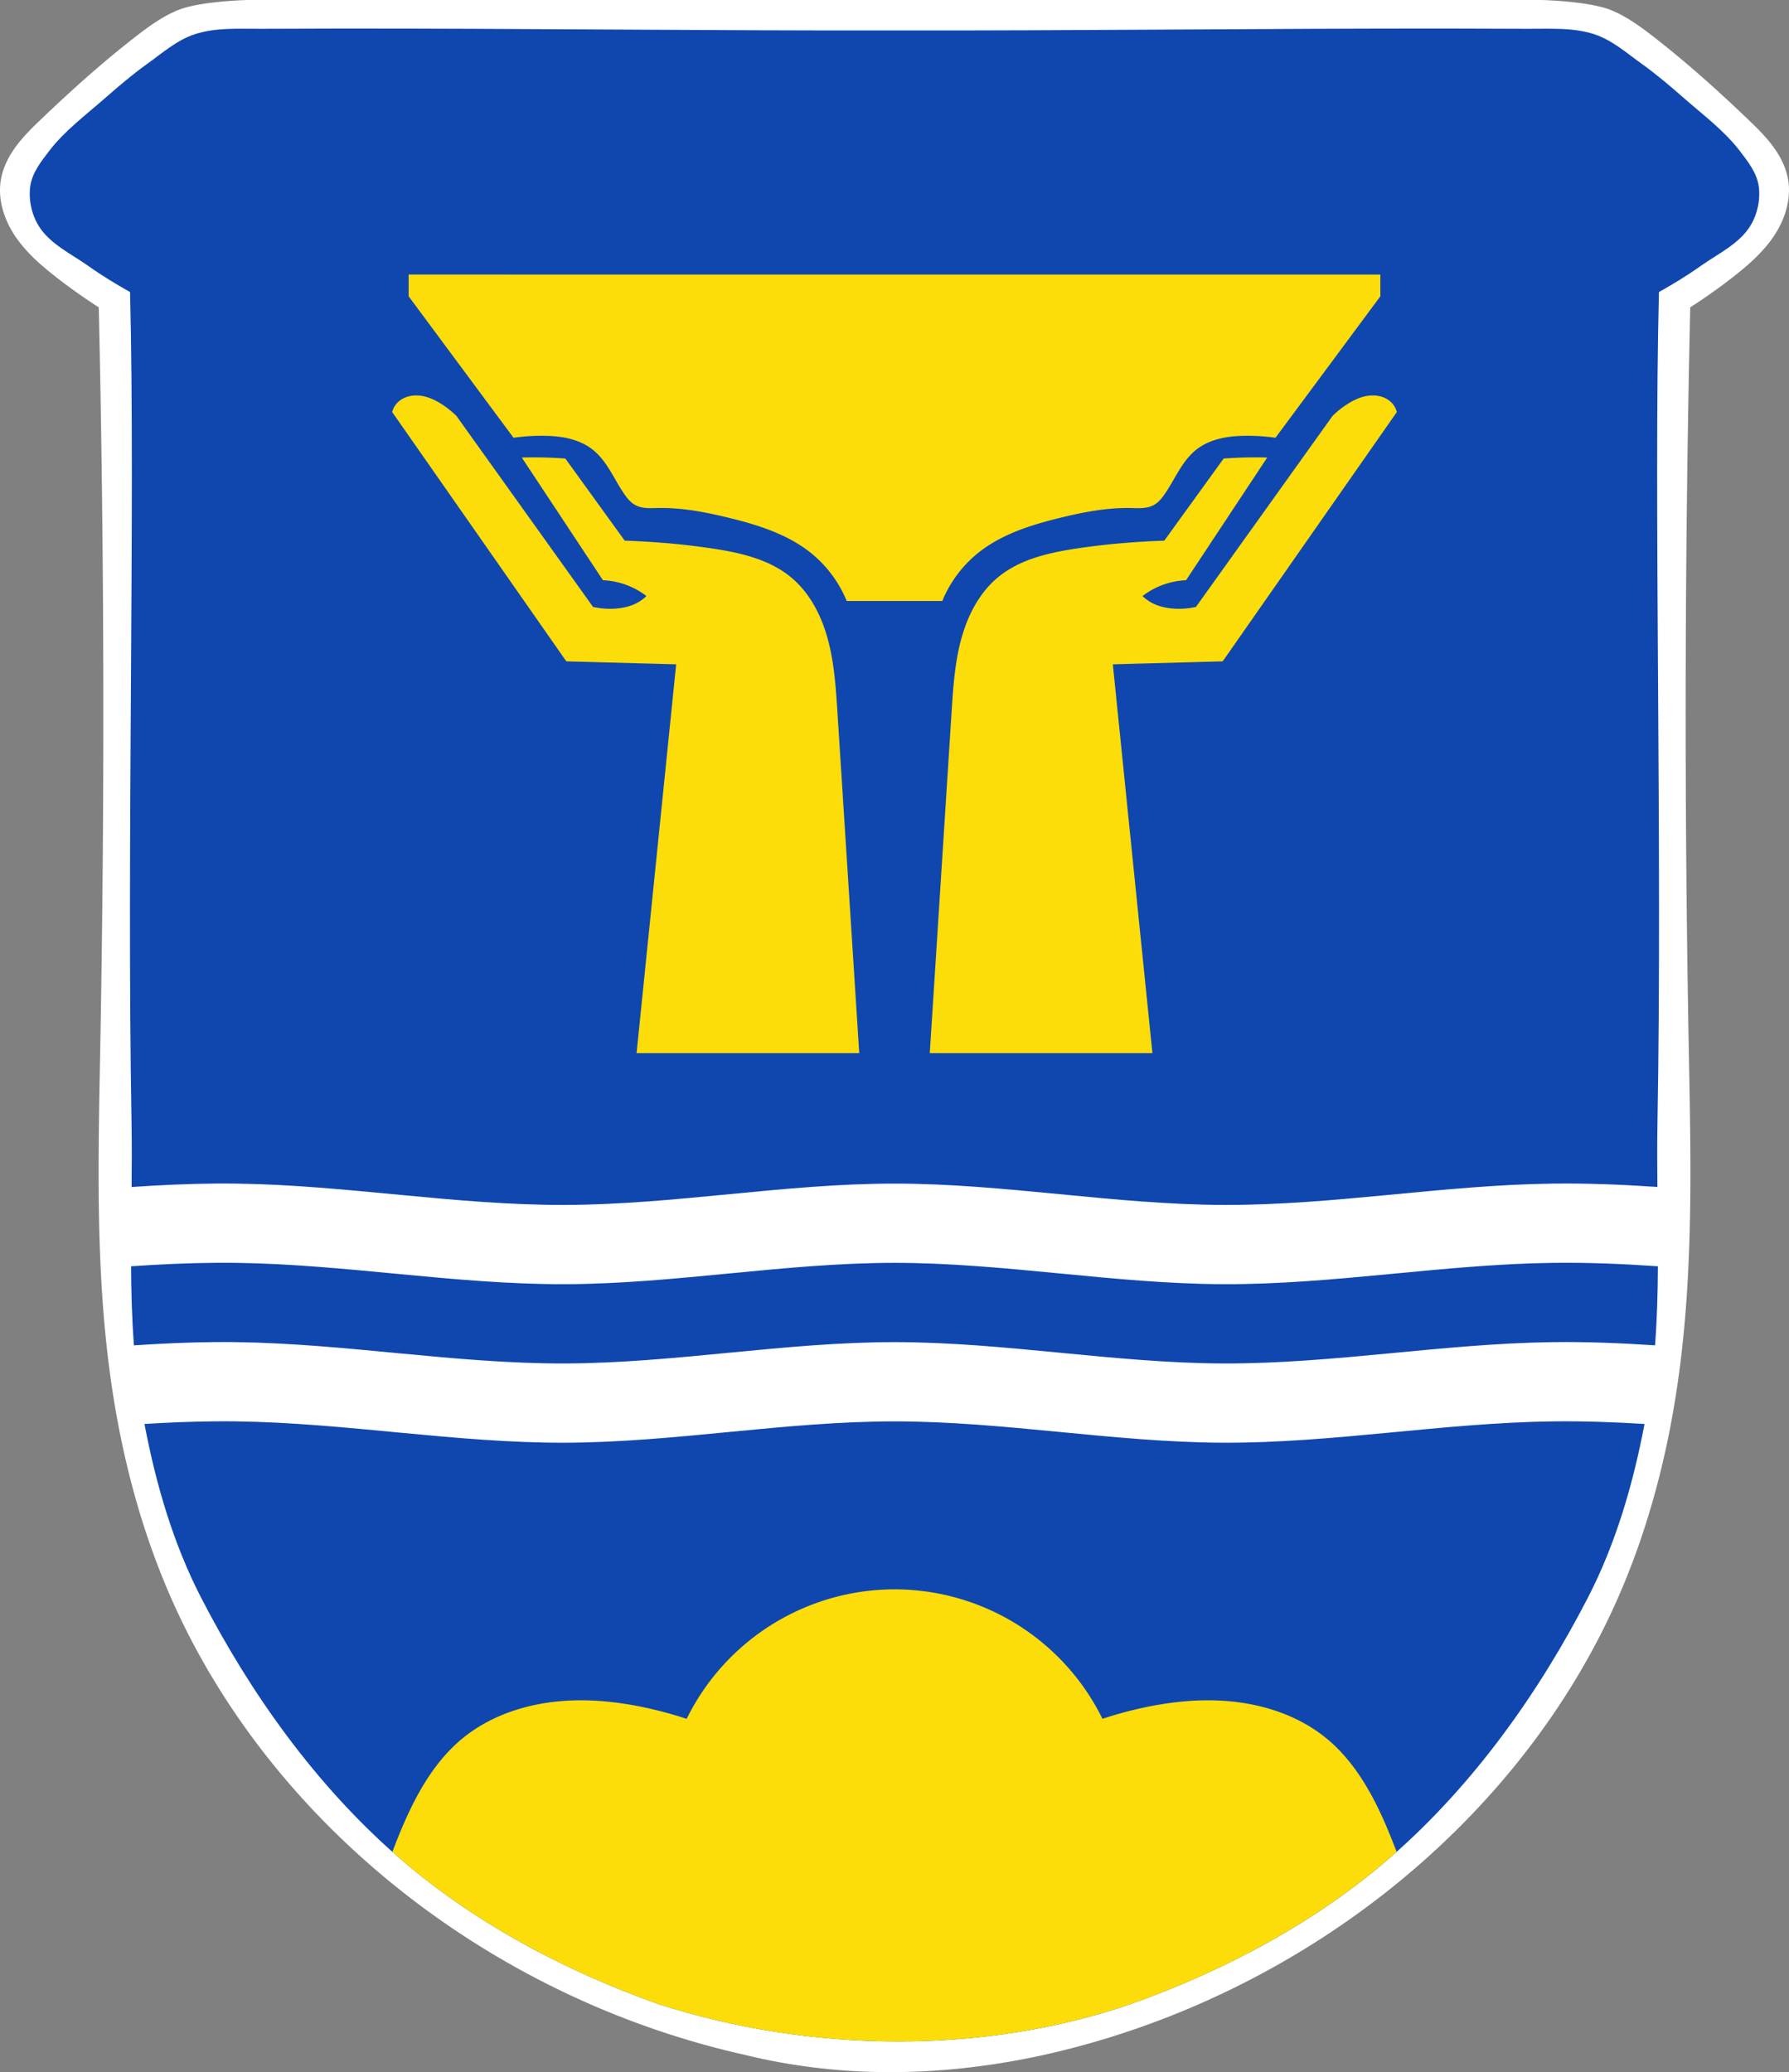 <svg xmlns="http://www.w3.org/2000/svg" height="470.09" width="405.781"><rect width="100%" height="100%" fill="#808080" stroke="none"/><path style="fill:#fff;stroke:#fff;stroke-width:1px;stroke-linecap:butt;stroke-linejoin:miter;stroke-opacity:1" d="M56.054.5S45.333.765 40.456 2.797c-3.448 1.436-6.491 3.66-9.431 5.943-7.453 5.79-14.48 12.097-21.29 18.61-1.976 1.89-3.944 3.807-5.58 5.99-1.636 2.183-2.939 4.656-3.431 7.326-.801 4.345.63 8.874 3.09 12.564 2.461 3.691 5.884 6.654 9.404 9.387a130.693 130.693 0 0 0 9.68 6.834 4097.625 4097.625 0 0 1 .352 167.637c-.459 25.002-1.14 50.125 2.252 74.906 2.4 17.532 6.86 34.85 14.08 51.047 11.512 25.828 29.978 48.454 52.37 66.03 22.518 17.672 49.076 30.352 77.152 36.62 23.094 5.664 46.13 4.712 67.575 0 28.075-6.268 54.634-18.948 77.15-36.62 22.394-17.576 40.86-40.202 52.371-66.03 7.22-16.197 11.678-33.515 14.078-51.047 3.393-24.781 2.713-49.904 2.254-74.906a4097.625 4097.625 0 0 1 .353-167.637c3.33-2.131 6.56-4.413 9.68-6.834 3.52-2.733 6.942-5.696 9.403-9.387 2.46-3.69 3.89-8.22 3.088-12.564-.492-2.67-1.793-5.143-3.429-7.326s-3.604-4.1-5.58-5.99c-6.81-6.513-13.836-12.82-21.29-18.61-2.94-2.283-5.983-4.507-9.43-5.943C360.448.765 349.727.5 349.727.5z"/><path style="fill:#0f47af;stroke:none;stroke-width:1px;stroke-linecap:butt;stroke-linejoin:miter;stroke-opacity:1;fill-opacity:1" d="M328.828 6.48c-41.319-.037-82.931.493-125.937.426-43.006.067-84.619-.46-125.938-.424-5.903.006-11.8.021-17.693.053-5.1.028-10.353-.343-15.166 1.258-4.018 1.336-7.322 4.278-10.766 6.742-3.322 2.378-6.438 5.039-9.51 7.733-4.364 3.828-9.12 7.36-12.654 11.964-1.828 2.382-3.847 4.952-4.285 7.922-.448 3.038.26 6.4 1.855 9.024 2.55 4.19 7.446 6.409 11.44 9.256 2.984 2.126 6.117 4.006 9.324 5.822 1.214 47.595-.786 125.884.34 188.81.085 4.73.058 9.474.012 14.221 6.322-.43 12.647-.736 18.982-.785 1.559-.012 3.118-.01 4.678.01 24.956.315 49.731 4.918 74.69 4.84 24.958-.08 49.73-4.84 74.689-4.84 24.958 0 49.73 4.76 74.69 4.84 24.957.078 49.733-4.525 74.689-4.84 7.9-.1 15.785.23 23.664.765-.046-4.744-.073-9.484.011-14.21 1.127-62.927-.874-141.216.34-188.811 3.208-1.816 6.34-3.696 9.324-5.822 3.995-2.847 8.89-5.066 11.44-9.256 1.596-2.623 2.303-5.986 1.855-9.024-.438-2.97-2.457-5.54-4.285-7.922-3.534-4.605-8.29-8.136-12.654-11.964-3.071-2.694-6.188-5.355-9.51-7.733-3.443-2.464-6.748-5.406-10.765-6.742-4.814-1.601-10.066-1.23-15.167-1.258-5.893-.032-11.79-.05-17.693-.055zM48.832 286.484c-6.375.05-12.74.35-19.102.784.03 5.999.2 11.986.65 17.943 6.146-.41 12.295-.699 18.452-.746 1.559-.012 3.118-.008 4.678.012 24.956.315 49.731 4.918 74.69 4.84 24.958-.08 49.73-4.84 74.689-4.84 24.958 0 49.73 4.76 74.69 4.84 24.957.078 49.733-4.525 74.689-4.84 7.722-.098 15.43.216 23.132.73.452-5.955.618-11.942.649-17.94-7.917-.54-15.842-.873-23.781-.773-24.956.316-49.732 4.919-74.69 4.84-24.958-.079-49.73-4.84-74.69-4.84-24.958 0-49.73 4.761-74.689 4.84-24.958.079-49.733-4.524-74.69-4.84-1.559-.02-3.118-.022-4.677-.01zm0 35.963c-5.36.042-10.712.268-16.062.594 2.573 13.579 6.495 27.077 12.802 39.326 11.243 21.833 26.03 42.535 44.51 58.707 17.09 14.956 37.874 25.985 59.272 33.594 35.109 11.251 74.044 11.321 107.074 0 21.398-7.609 42.18-18.638 59.271-33.594 18.481-16.172 33.267-36.874 44.51-58.707 6.307-12.249 10.229-25.747 12.803-39.326-6.907-.421-13.82-.672-20.744-.584-24.956.316-49.732 4.919-74.69 4.84-24.958-.079-49.73-4.84-74.69-4.84-24.958 0-49.73 4.761-74.689 4.84-24.958.079-49.733-4.524-74.69-4.84-1.559-.02-3.118-.022-4.677-.01z"/><path style="opacity:1;fill:#fcdd09;fill-opacity:1;fill-rule:evenodd;stroke:none;stroke-width:.624;stroke-linecap:round;stroke-linejoin:round;stroke-miterlimit:4;stroke-dasharray:none;stroke-opacity:1;paint-order:fill markers stroke" d="M92.69 62.28v4.937l23.79 32.096a44.67 44.67 0 0 1 6.733-.45c1.979.018 3.967.17 5.889.64 1.921.472 3.782 1.275 5.334 2.503 1.628 1.289 2.868 3.002 3.955 4.771 1.086 1.77 2.043 3.621 3.226 5.328.67.966 1.437 1.907 2.469 2.47.771.42 1.653.605 2.53.671.875.066 1.754.02 2.632.002 5.453-.108 10.863.945 16.16 2.244 6.53 1.602 13.139 3.675 18.405 7.856a27.325 27.325 0 0 1 8.24 10.998h21.676a27.325 27.325 0 0 1 8.24-10.998c5.265-4.181 11.874-6.254 18.404-7.856 5.297-1.3 10.707-2.352 16.16-2.244.879.017 1.757.064 2.633-.002.876-.066 1.758-.251 2.53-.672 1.03-.562 1.799-1.503 2.468-2.469 1.183-1.707 2.14-3.558 3.227-5.328 1.086-1.77 2.326-3.482 3.955-4.771 1.551-1.228 3.412-2.03 5.334-2.502 1.922-.472 3.91-.623 5.888-.64 2.252-.021 4.504.13 6.733.448l23.79-32.095v-4.938H92.69zm1.488 27.437a6.539 6.539 0 0 0-2.084.392c-.866.322-1.661.856-2.244 1.573a4.634 4.634 0 0 0-.897 1.795l39.5 56.558 24.914.674-8.976 88.205h50.5l-4.938-77.207c-.412-6.44-.825-12.974-2.918-19.078-1.527-4.453-4.004-8.669-7.63-11.67-4.913-4.065-11.429-5.554-17.733-6.51a164.307 164.307 0 0 0-11.897-1.345c-2.69-.21-5.382-.36-8.078-.45l-13.468-18.629a93.858 93.858 0 0 0-9.875-.224l18.406 27.83a17.396 17.396 0 0 1 9.875 3.592 9.606 9.606 0 0 1-2.46 1.713c-1.441.7-3.04 1.028-4.64 1.134a17.896 17.896 0 0 1-5.02-.379l-30.974-43.316a20.418 20.418 0 0 0-3.367-2.693c-1.2-.767-2.49-1.412-3.875-1.74a8.16 8.16 0 0 0-2.121-.225zm217.426 0a8.174 8.174 0 0 0-2.124.224c-1.384.329-2.676.974-3.875 1.74a20.418 20.418 0 0 0-3.367 2.694l-30.972 43.316c-1.645.362-3.338.49-5.018.38-1.6-.107-3.202-.436-4.644-1.135a9.595 9.595 0 0 1-2.458-1.713 17.41 17.41 0 0 1 9.875-3.592l18.405-27.83a93.834 93.834 0 0 0-9.875.224l-13.467 18.63c-2.696.09-5.39.24-8.08.449-3.98.309-7.95.747-11.897 1.345-6.304.956-12.815 2.445-17.728 6.51-3.627 3-6.104 7.217-7.63 11.67-2.094 6.104-2.509 12.638-2.92 19.078l-4.938 77.207h50.5l-8.979-88.205 24.916-.674 39.5-56.558a4.638 4.638 0 0 0-.898-1.795c-.583-.717-1.378-1.25-2.244-1.573a6.527 6.527 0 0 0-2.082-.392zM202.89 360.559a52.623 52.623 0 0 0-47.141 29.38 92.649 92.649 0 0 0-7.727-2.175c-5.201-1.22-10.536-1.99-15.87-2.026a54.566 54.566 0 0 0-5.33.221c-7.992.73-15.94 3.434-22.104 8.572-5.689 4.742-9.59 11.29-12.631 18.043-1.113 2.473-2.12 4.991-3.086 7.526.362.322.715.655 1.08.974 17.09 14.956 37.874 25.985 59.272 33.594 35.109 11.251 74.044 11.321 107.074 0 21.398-7.609 42.18-18.638 59.271-33.594.365-.319.718-.652 1.08-.974-.965-2.535-1.972-5.053-3.086-7.526-3.04-6.753-6.942-13.3-12.63-18.043-6.164-5.138-14.113-7.841-22.104-8.572-7.094-.649-14.268.178-21.203 1.805a92.602 92.602 0 0 0-7.692 2.164 52.623 52.623 0 0 0-47.173-29.37z"/></svg>
